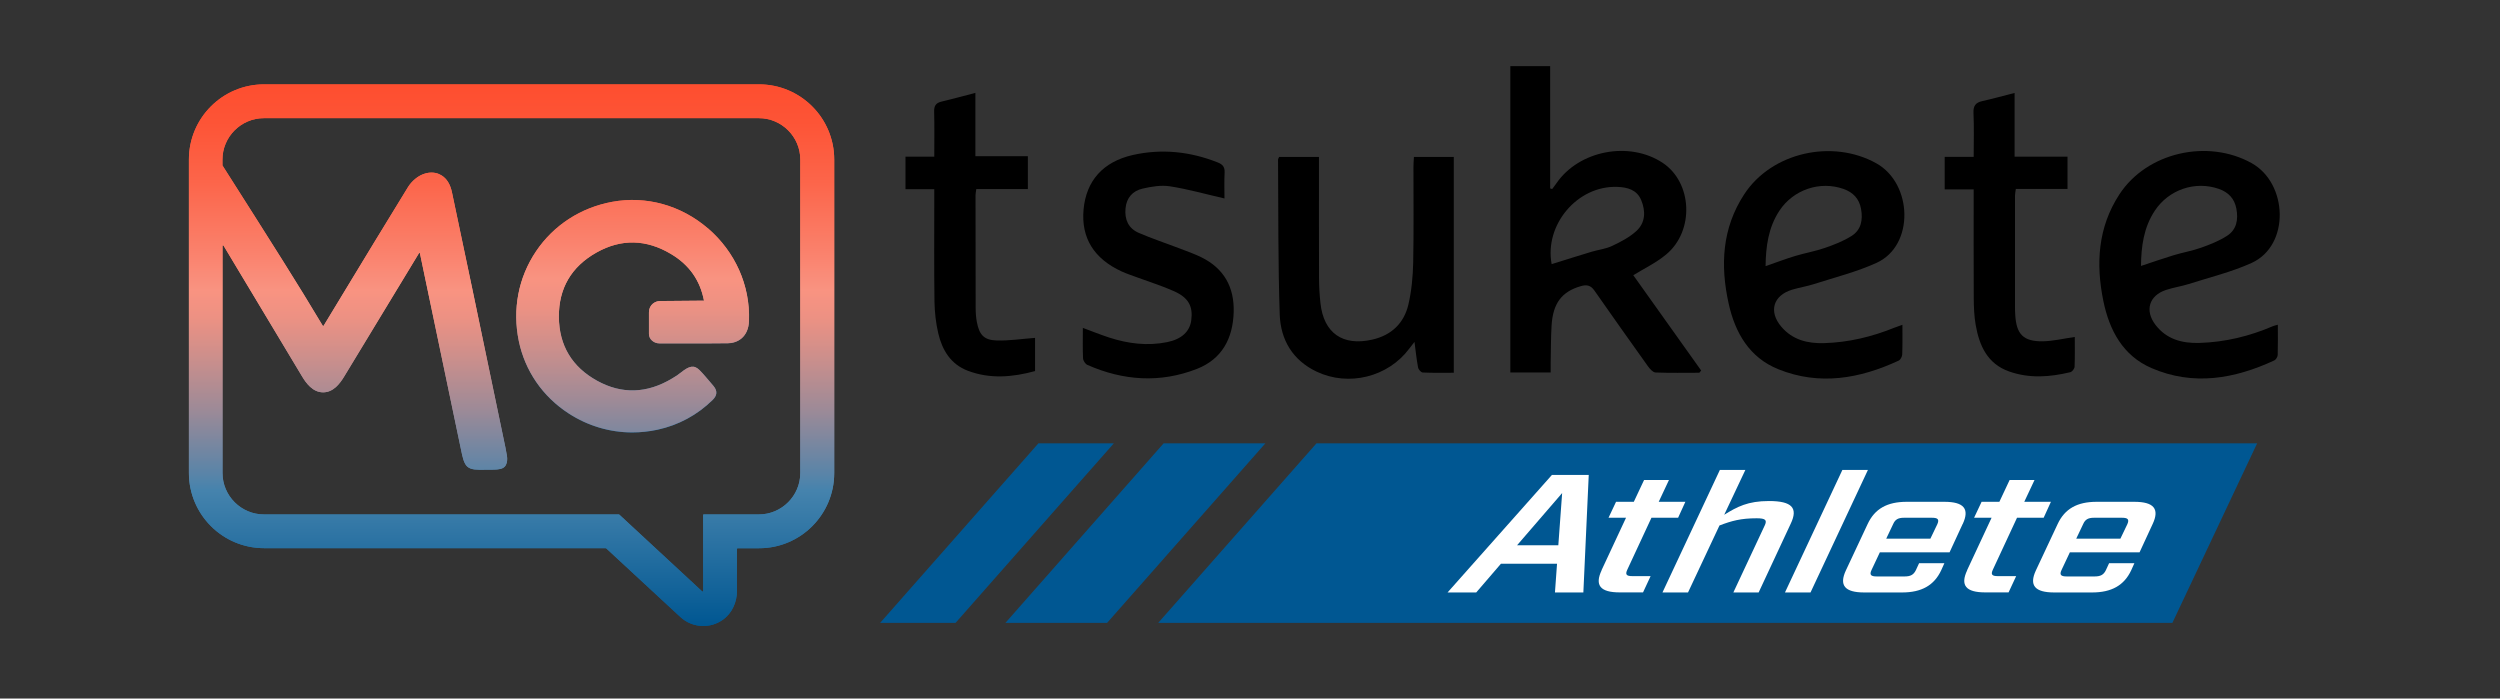 <?xml version="1.0" encoding="UTF-8"?><svg id="_レイヤー_2" xmlns="http://www.w3.org/2000/svg" xmlns:xlink="http://www.w3.org/1999/xlink" viewBox="0 0 385.51 107.72"><rect x="0" y="0" width="385.51" height="107.72" fill="#333333" stroke="none"/><defs><style>.cls-1,.cls-2,.cls-3,.cls-4,.cls-5,.cls-6,.cls-7,.cls-8{stroke-width:0px;}.cls-2{fill:none;}.cls-3{fill:url(#_名称未設定グラデーション_7-4);}.cls-4{fill:#005792;}.cls-5{fill:#fff;}.cls-6{fill:url(#_名称未設定グラデーション_7-3);}.cls-7{fill:url(#_名称未設定グラデーション_7);}.cls-8{fill:url(#_名称未設定グラデーション_7-2);}</style><linearGradient id="_名称未設定グラデーション_7" x1="97.56" y1="69.3" x2="97.56" y2="26.86" gradientUnits="userSpaceOnUse"><stop offset="0" stop-color="#005792"/><stop offset=".25" stop-color="#4583ad"/><stop offset=".28" stop-color="#5984a8"/><stop offset=".4" stop-color="#9d8a97"/><stop offset=".5" stop-color="#ce8f8b"/><stop offset=".57" stop-color="#ed9183"/><stop offset=".62" stop-color="#f99381"/><stop offset=".69" stop-color="#fa816c"/><stop offset=".82" stop-color="#fc654a"/><stop offset=".93" stop-color="#fd5436"/><stop offset="1" stop-color="#fe4e2f"/></linearGradient><linearGradient id="_名称未設定グラデーション_7-2" x1="97.56" y1="96.54" x2="97.56" y2="10.12" xlink:href="#_名称未設定グラデーション_7"/><linearGradient id="_名称未設定グラデーション_7-3" x1="78.88" y1="96.54" x2="78.88" y2="10.12" xlink:href="#_名称未設定グラデーション_7"/><linearGradient id="_名称未設定グラデーション_7-4" x1="78.88" y1="96.54" x2="78.88" y2="13.01" xlink:href="#_名称未設定グラデーション_7"/></defs><g id="_レイヤー_1-2"><polygon class="cls-4" points="170.72 96.05 155.04 96.05 179.44 68.36 195.13 68.36 170.72 96.05"/><polygon class="cls-4" points="147.35 96.05 135.72 96.05 160.13 68.36 171.76 68.36 147.35 96.05"/><polygon class="cls-4" points="334.99 96.05 178.6 96.05 203.01 68.36 348.06 68.36 334.99 96.05"/><path class="cls-7" d="m112.21,52.94c-2.5.04-5,.03-7.54.02h-3c-.83,0-1.6-.63-1.6-1.46,0-1.15,0-2.28,0-3.32,0-1.2.99-1.75,1.68-1.75,1.4,0,5.44-.06,6.79-.06h.02c-.6-3.15-2.27-5.51-5.06-7.18-3.84-2.31-7.71-2.39-11.51-.25-3.89,2.18-5.84,5.52-5.81,9.93.03,4.41,2.03,7.74,5.93,9.87,3.79,2.08,7.67,1.95,11.53-.37.69-.42.83-.5,1.36-.92,1.28-1.02,2.02-1.22,2.88-.36.55.55,1.21,1.34,2.13,2.42.75.88.48,1.58-.12,2.17-2.38,2.33-5.24,3.88-8.49,4.59-1.3.28-2.6.42-3.9.42-3.45,0-6.83-1-9.8-2.92-4.02-2.6-6.75-6.58-7.7-11.19-1.01-4.87-.06-9.78,2.66-13.82,2.71-4.03,6.88-6.74,11.74-7.63,5.25-.96,10.63.53,14.77,4.1,4.2,3.62,6.51,8.8,6.33,14.23-.08,2.54-1.76,3.46-3.29,3.49Z"/><path class="cls-8" d="m109.17,35.22c-4.15-3.57-9.52-5.07-14.77-4.1-4.86.9-9.03,3.61-11.74,7.63-2.72,4.04-3.66,8.95-2.66,13.82.95,4.61,3.69,8.59,7.7,11.19,2.97,1.93,6.35,2.92,9.8,2.92,1.3,0,2.6-.14,3.9-.42,3.25-.71,6.11-2.26,8.49-4.59.59-.58.87-1.29.12-2.17-.92-1.08-1.58-1.87-2.13-2.42-.86-.86-1.6-.66-2.88.36-.53.42-.66.5-1.36.92-3.86,2.32-7.74,2.45-11.53.37-3.9-2.14-5.9-5.46-5.93-9.87-.03-4.4,1.92-7.74,5.81-9.93,3.8-2.13,7.67-2.05,11.51.25,2.79,1.67,4.45,4.03,5.06,7.18h-.02c-1.35,0-5.39.06-6.79.06-.69,0-1.68.55-1.68,1.75,0,1.04.01,2.17,0,3.32,0,.83.77,1.45,1.6,1.45h3c2.53.01,5.04.02,7.54-.02,1.54-.02,3.21-.95,3.29-3.49.18-5.43-2.13-10.61-6.33-14.23Z"/><path class="cls-6" d="m113.64,91.08v-6.45s.04-.09.09-.09h3.32c6.4,0,11.59-5.19,11.59-11.59V24.61c0-6.41-5.19-11.6-11.6-11.6H40.72c-6.4,0-11.59,5.19-11.59,11.59v48.33c0,6.41,5.19,11.6,11.6,11.6h52.68s.04,0,.06.02l11.44,10.59c.98.91,2.25,1.39,3.54,1.39,1.03,0,2.07-.3,2.98-.94,1.46-1.01,2.22-2.75,2.22-4.53Zm-5.21-11.66v11.72c0,.08-.09.12-.15.06l-12.79-11.85s-.04-.02-.06-.02h-54.73c-3.51,0-6.39-2.87-6.39-6.39v-35.03c0-.09.12-.12.16-.04l12.12,20.19c.63,1.05,1.65,2.44,3.24,2.44h0c1.58,0,2.6-1.38,3.23-2.42l11.54-19.03c.04-.07.14-.05.16.03l1.66,7.93c1.57,7.49,3.14,14.98,4.7,22.47.19.9.39,1.97.93,2.46.6.55,1.57.49,2.52.49.11,0,1.41-.01,1.41-.01.95,0,1.54-.12,1.86-.48.62-.69.27-1.97.27-1.97-.06-.33-.1-.61-.16-.89l-1.12-5.36c-1.32-6.35-2.65-12.71-3.98-19.06-.42-1.99-.84-3.99-1.26-5.98-.64-3.01-1.28-6.02-1.9-9.03-.25-1.2-.77-2.07-1.57-2.58-.48-.31-1.28-.62-2.39-.36-1.29.3-2.33,1.34-2.82,2.15-3.5,5.68-6.95,11.39-10.41,17.09l-2.59,4.27c-.03.06-.11.06-.15,0-.99-1.63-1.98-3.26-2.97-4.9-2.91-4.78-12.17-19.3-12.49-19.81,0-.01,0-.02,0-.04v-.86c0-3.52,2.88-6.39,6.39-6.39h76.33c3.51,0,6.39,2.87,6.39,6.39v48.33c0,3.52-2.88,6.39-6.39,6.39h-8.52s-.09.04-.09.09Z"/><path class="cls-3" d="m113.64,91.08v-6.45s.04-.09.09-.09h3.32c6.4,0,11.59-5.19,11.59-11.59V24.61c0-6.41-5.19-11.6-11.6-11.6H40.72c-6.4,0-11.59,5.19-11.59,11.59v48.33c0,6.41,5.19,11.6,11.6,11.6h52.68s.04,0,.06.02l11.44,10.59c.98.91,2.25,1.39,3.54,1.39,1.03,0,2.07-.3,2.98-.94,1.46-1.01,2.22-2.75,2.22-4.53Zm-5.21-11.66v11.72c0,.08-.09.12-.15.06l-12.79-11.85s-.04-.02-.06-.02h-54.73c-3.51,0-6.39-2.87-6.39-6.39v-35.03c0-.09.12-.12.16-.04l12.12,20.19c.63,1.05,1.65,2.44,3.24,2.44h0c1.58,0,2.6-1.38,3.23-2.42l11.54-19.03c.04-.07.14-.05.16.03l1.66,7.93c1.57,7.49,3.14,14.98,4.7,22.47.19.9.39,1.97.93,2.46.6.55,1.57.49,2.52.49.11,0,1.41-.01,1.41-.01.95,0,1.54-.12,1.86-.48.62-.69.27-1.97.27-1.97-.06-.33-.1-.61-.16-.89l-1.12-5.36c-1.32-6.35-2.65-12.71-3.98-19.06-.42-1.99-.84-3.99-1.26-5.98-.64-3.01-1.28-6.02-1.9-9.03-.25-1.2-.77-2.07-1.57-2.58-.48-.31-1.28-.62-2.39-.36-1.29.3-2.33,1.34-2.82,2.15-3.5,5.68-6.95,11.39-10.41,17.09l-2.59,4.27c-.03.06-.11.06-.15,0-.99-1.63-1.98-3.26-2.97-4.9-2.91-4.78-12.17-19.3-12.49-19.81,0-.01,0-.02,0-.04v-.86c0-3.52,2.88-6.39,6.39-6.39h76.33c3.51,0,6.39,2.87,6.39,6.39v48.33c0,3.52-2.88,6.39-6.39,6.39h-8.52s-.09.04-.09.09Z"/><path class="cls-1" d="m232.9,10.2h6.14v18.85c.1.03.21.07.31.1.22-.3.45-.58.66-.89,3.47-5.06,11.23-6.56,16.38-3.15,4.58,3.04,4.93,10.48.54,14.13-1.57,1.31-3.48,2.21-5.07,3.2,3.42,4.8,6.94,9.75,10.47,14.7-.1.11-.19.23-.29.34-2.25,0-4.51.05-6.76-.04-.4-.02-.87-.56-1.16-.96-2.77-3.88-5.53-7.77-8.26-11.68-.56-.8-1.16-.95-2.11-.67-2.89.84-4.28,2.6-4.49,6.07-.11,1.9-.1,3.8-.14,5.7,0,.5,0,.99,0,1.54h-6.22V10.2Zm6.37,30.53c2.03-.63,4.07-1.28,6.13-1.9,1.06-.32,2.21-.44,3.2-.91,1.32-.62,2.67-1.33,3.73-2.29,1.41-1.29,1.46-3.06.75-4.77-.66-1.59-2.11-1.98-3.66-2.04-6.21-.24-11.29,5.88-10.15,11.91Z"/><path class="cls-1" d="m293.36,50.08c0,1.61.03,3.09-.03,4.57-.01.34-.27.83-.55.96-6.01,2.79-12.22,3.88-18.55,1.33-4.45-1.79-6.66-5.6-7.66-10.11-1.31-5.9-1.03-11.63,2.39-16.86,4.23-6.49,13.62-8.57,20.39-4.78,5.6,3.14,5.89,12.65.05,15.33-3.08,1.41-6.44,2.24-9.69,3.29-1.1.35-2.26.53-3.36.86-2.92.89-3.65,3.36-1.68,5.69,1.73,2.05,4.06,2.63,6.63,2.55,3.75-.11,7.33-.97,10.8-2.37.38-.15.76-.28,1.27-.46Zm-21.1-9.04c1.62-.56,3.08-1.12,4.57-1.57,1.5-.45,3.06-.72,4.54-1.23,1.43-.49,2.87-1.05,4.14-1.85,1.49-.93,1.78-2.49,1.47-4.18-.28-1.57-1.23-2.55-2.69-3.07-3.64-1.29-7.74.1-9.89,3.34-1.73,2.62-2.1,5.56-2.14,8.55Z"/><path class="cls-1" d="m351.25,50.09c0,1.62.03,3.14-.02,4.65-.01.29-.27.72-.53.84-6.15,2.85-12.49,3.96-18.93,1.18-4.41-1.91-6.49-5.82-7.42-10.32-1.18-5.76-.86-11.37,2.47-16.47,4.24-6.49,13.6-8.59,20.38-4.82,5.61,3.12,5.97,12.69,0,15.4-3.09,1.4-6.45,2.21-9.7,3.25-1.14.36-2.35.53-3.49.91-2.61.86-3.32,3.17-1.63,5.38,1.7,2.23,4.11,2.87,6.79,2.79,3.94-.12,7.7-1.03,11.31-2.58.2-.09.43-.13.79-.23Zm-21.1-9.08c1.77-.58,3.37-1.15,4.99-1.64,1.41-.43,2.89-.68,4.27-1.17,1.38-.49,2.77-1.04,4-1.83,1.49-.95,1.76-2.5,1.45-4.18-.29-1.57-1.24-2.55-2.7-3.06-3.66-1.28-7.73.11-9.88,3.36-1.73,2.61-2.1,5.55-2.13,8.51Z"/><path class="cls-1" d="m197.25,24.2h6.14c0,.56,0,1.06,0,1.55,0,5.71-.01,11.41.01,17.12,0,1.3.08,2.6.22,3.88.5,4.61,3.43,6.66,7.99,5.62,2.95-.67,4.89-2.52,5.57-5.41.49-2.1.69-4.3.74-6.46.1-4.92.03-9.83.04-14.75,0-.5.04-.99.07-1.55h6.15v33.28c-1.59,0-3.19.04-4.8-.04-.26-.01-.66-.48-.71-.79-.23-1.22-.36-2.46-.55-3.93-.34.44-.57.73-.8,1.03-3.27,4.39-9.35,5.91-14.31,3.55-3.69-1.76-5.53-4.91-5.67-8.78-.27-7.97-.2-15.95-.26-23.93,0-.08.07-.17.16-.38Z"/><path class="cls-1" d="m188.8,30.6c-2.92-.67-5.63-1.44-8.39-1.87-1.37-.21-2.86.04-4.24.36-1.51.35-2.46,1.41-2.61,3.05-.16,1.71.44,3.07,2.02,3.76,2.03.88,4.15,1.58,6.22,2.37,1.17.45,2.35.86,3.47,1.41,3.48,1.72,5.08,4.61,4.97,8.45-.12,4.06-1.8,7.24-5.68,8.76-5.67,2.21-11.34,1.82-16.88-.62-.32-.14-.65-.65-.67-1.01-.07-1.52-.03-3.05-.03-4.7,1.42.53,2.74,1.06,4.09,1.5,2.91.94,5.87,1.31,8.9.7,2.22-.45,3.5-1.62,3.73-3.38.28-2.14-.42-3.48-2.67-4.48-1.85-.83-3.81-1.43-5.71-2.14-.78-.29-1.58-.55-2.33-.89-4.32-1.98-6.29-5.2-5.9-9.56.4-4.4,2.97-7.36,7.6-8.41,4.45-1,8.84-.54,13.09,1.15.74.29,1.1.68,1.06,1.54-.07,1.38-.02,2.77-.02,4.03Z"/><path class="cls-1" d="m144.07,29.18h-4.44v-5.02h4.44c0-2.4.04-4.66-.02-6.92-.03-.89.24-1.36,1.12-1.57,1.69-.4,3.36-.86,5.24-1.35v9.77h8.09v5.06h-7.95c-.05.41-.12.67-.12.93,0,5.8,0,11.59.02,17.39,0,.74.05,1.49.19,2.21.37,1.94,1.09,2.76,3.03,2.82,1.96.06,3.93-.25,5.94-.4v5.12c-3.48.95-6.94,1.25-10.37-.05-2.63-1-3.94-3.17-4.55-5.75-.38-1.61-.56-3.29-.59-4.95-.07-5.19-.03-10.39-.03-15.58v-1.71Z"/><path class="cls-1" d="m310.67,24.16h8.15v4.97h-7.97c-.06.45-.13.75-.13,1.06,0,5.7,0,11.41,0,17.11,0,.42.01.83.04,1.25.17,3,1.25,4.12,4.25,4.08,1.6-.03,3.19-.42,4.93-.67,0,1.48.03,3.04-.03,4.59-.01.3-.37.77-.65.84-3.15.76-6.32,1-9.45-.11-3.36-1.19-4.59-3.99-5.15-7.17-.24-1.36-.29-2.77-.3-4.15-.03-5.52-.01-11.03-.01-16.75h-4.47v-5.02h4.47c0-2.35.07-4.56-.03-6.77-.05-1.09.32-1.6,1.35-1.83,1.61-.36,3.2-.8,4.99-1.26v9.82Z"/><rect class="cls-2" width="385.51" height="107.72"/><path class="cls-5" d="m240.11,86.93h-8.66l-3.81,4.43h-4.42l16.09-18.12h5.68l-.83,18.12h-4.38l.32-4.43Zm.19-2.85l.59-8.05-6.95,8.05h6.37Z"/><path class="cls-5" d="m246.96,87.94l3.78-8.1h-2.7l1.16-2.46h2.74l1.58-3.36h3.84l-1.58,3.36h4.11l-1.12,2.46h-4.11l-3.73,8.02c-.34.73-.13.98.76.98h2.84l-1.17,2.51h-3.59c-3.01,0-3.89-1.09-2.79-3.42Z"/><path class="cls-5" d="m265.2,72.47h3.94l-3.26,6.91c2-1.24,3.65-2.12,6.9-2.12,3.59,0,4.5,1.09,3.36,3.49l-4.95,10.61h-3.9l4.86-10.38c.35-.78.11-1.06-1.26-1.06-2.43,0-3.86.39-5.74,1.11l-4.85,10.33h-3.94l8.85-18.89Z"/><path class="cls-5" d="m284.1,72.47h3.94l-8.85,18.89h-3.94l8.85-18.89Z"/><path class="cls-5" d="m302.65,80.8l-2.02,4.37h-10.75l-1.29,2.74c-.34.73-.09.98.8.98h4.31c.92,0,1.39-.26,1.74-.98l.49-1.06h3.9l-.49,1.09c-1.09,2.33-3.03,3.42-6.04,3.42h-5.82c-3.01,0-3.92-1.09-2.83-3.42l3.35-7.14c1.09-2.33,2.99-3.42,6.01-3.42h5.82c3.01,0,3.92,1.09,2.83,3.42Zm-4.74-.96h-4.31c-.89,0-1.36.26-1.67.98l-1.07,2.25h6.81l1.08-2.25c.31-.72.09-.98-.83-.98Z"/><path class="cls-5" d="m303.33,87.94l3.78-8.1h-2.7l1.16-2.46h2.74l1.58-3.36h3.84l-1.58,3.36h4.11l-1.12,2.46h-4.11l-3.73,8.02c-.34.73-.13.98.76.98h2.84l-1.17,2.51h-3.59c-3.01,0-3.89-1.09-2.79-3.42Z"/><path class="cls-5" d="m331.95,80.8l-2.02,4.37h-10.75l-1.29,2.74c-.34.73-.09.98.8.98h4.31c.92,0,1.4-.26,1.74-.98l.49-1.06h3.9l-.49,1.09c-1.09,2.33-3.03,3.42-6.04,3.42h-5.82c-3.01,0-3.92-1.09-2.83-3.42l3.35-7.14c1.09-2.33,2.99-3.42,6-3.42h5.82c3.01,0,3.92,1.09,2.83,3.42Zm-4.74-.96h-4.31c-.89,0-1.36.26-1.67.98l-1.07,2.25h6.81l1.08-2.25c.31-.72.09-.98-.83-.98Z"/></g></svg>